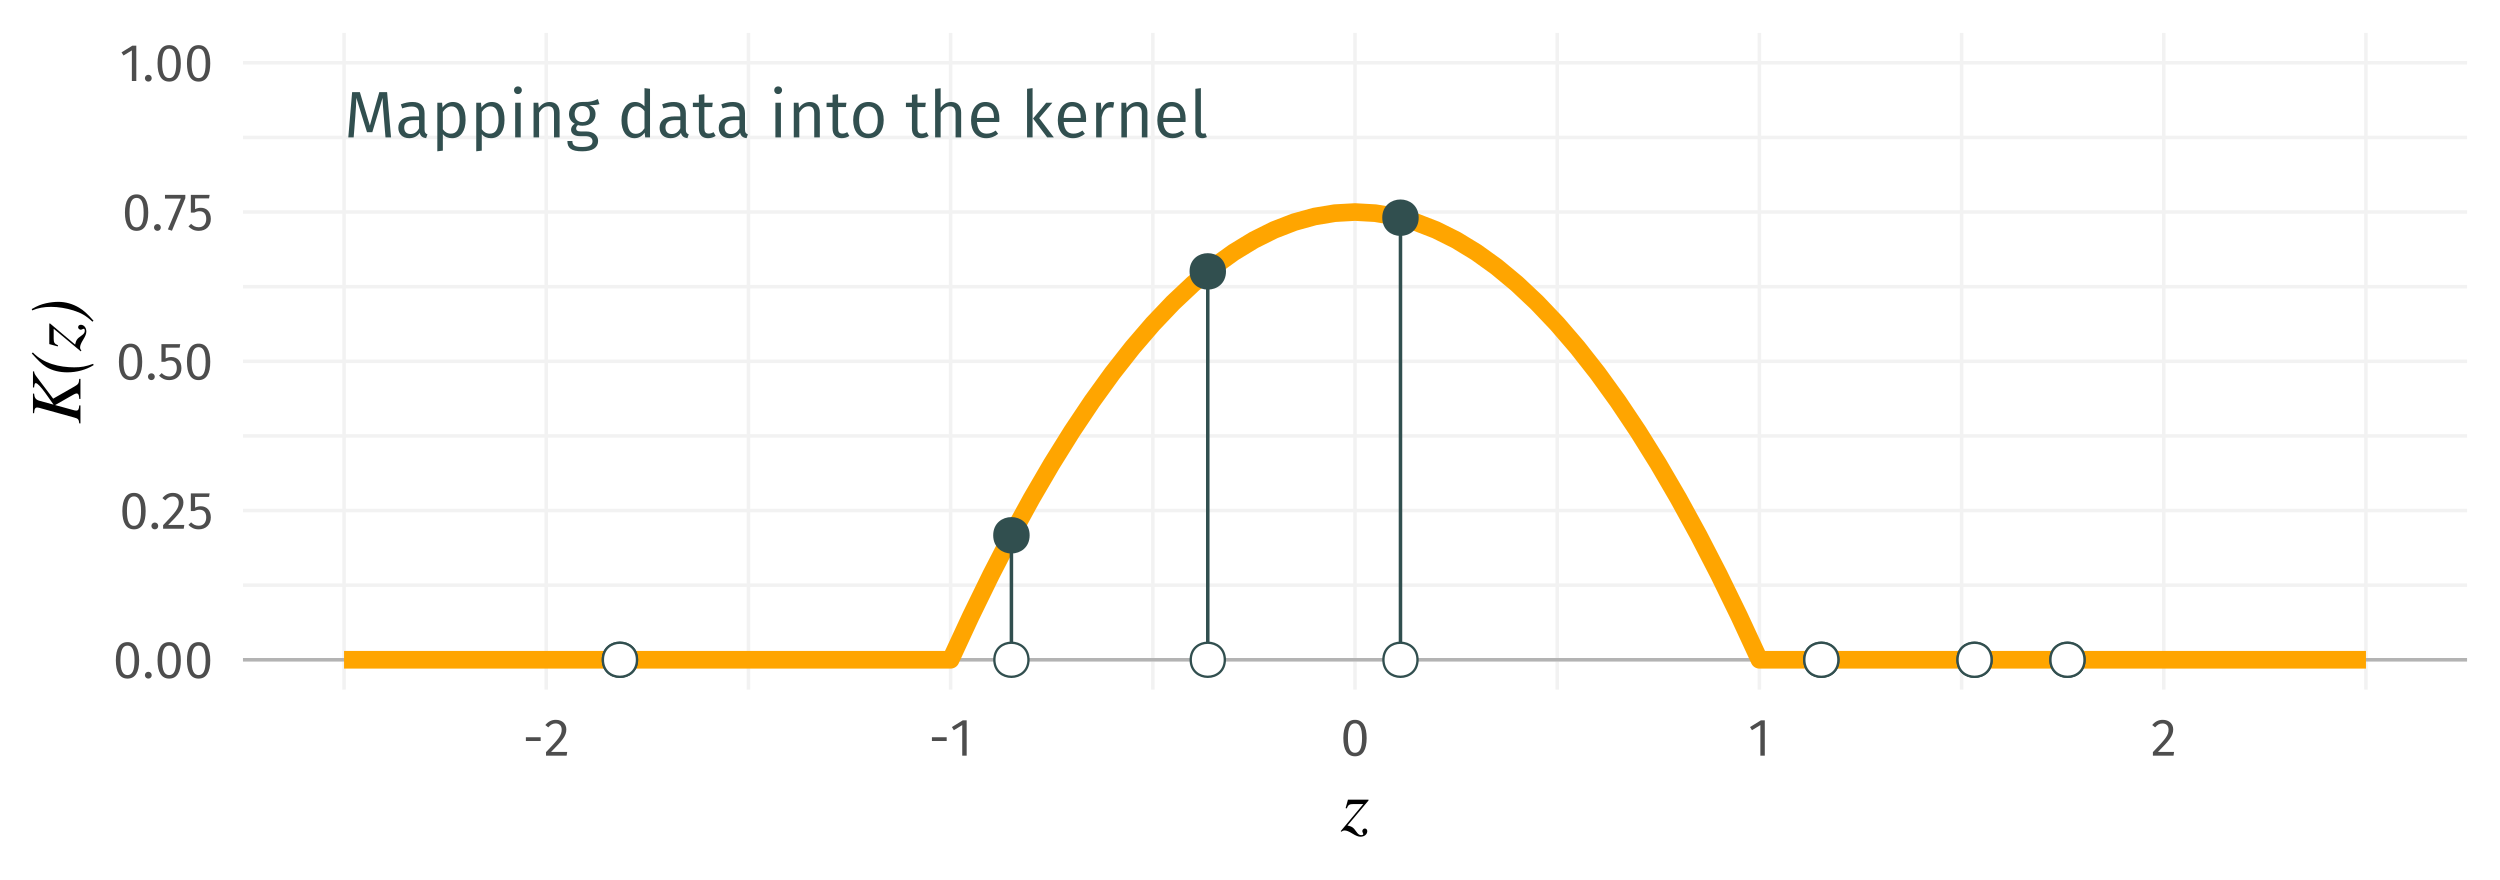 <?xml version="1.0" encoding="UTF-8"?>
<svg xmlns="http://www.w3.org/2000/svg" xmlns:xlink="http://www.w3.org/1999/xlink" width="756pt" height="266pt" viewBox="0 0 756 266" version="1.1">
<defs>
<g>
<symbol overflow="visible" id="glyph0-0">
<path style="stroke:none;" d="M 10.812 -20.922 L 2.453 -20.922 L 2.453 6.969 L 10.812 6.969 Z M 9.734 -19.875 L 9.734 5.938 L 3.547 5.938 L 3.547 -19.875 Z M 6.453 -8.984 C 5.672 -8.984 4.609 -8.75 4.609 -8.203 C 4.609 -7.953 4.781 -7.75 5.078 -7.75 C 5.156 -7.75 5.234 -7.766 5.344 -7.812 C 5.672 -7.969 5.953 -8.031 6.375 -8.031 C 7.375 -8.031 7.594 -7.438 7.594 -6.656 C 7.594 -5.594 7.219 -5.203 5.781 -5.125 L 5.781 -3.453 C 5.781 -3.141 6.016 -2.969 6.281 -2.969 C 6.516 -2.969 6.766 -3.141 6.766 -3.453 L 6.766 -4.344 C 8.109 -4.547 8.672 -5.297 8.672 -6.688 C 8.672 -7.891 8.172 -8.984 6.453 -8.984 Z M 6.281 -2.391 C 5.875 -2.391 5.578 -2.094 5.578 -1.688 C 5.578 -1.281 5.875 -0.953 6.281 -0.953 C 6.672 -0.953 6.969 -1.281 6.969 -1.688 C 6.969 -2.094 6.672 -2.391 6.281 -2.391 Z M 6.281 -2.391 "/>
</symbol>
<symbol overflow="visible" id="glyph0-1">
<path style="stroke:none;" d="M 13.016 -13.703 L 10.656 -13.703 L 7.797 -3.562 L 4.781 -13.703 L 2.438 -13.703 L 1.281 0 L 2.906 0 L 3.391 -6.172 C 3.562 -8.203 3.688 -10.422 3.703 -11.969 L 6.938 -1.578 L 8.547 -1.578 L 11.641 -11.953 C 11.656 -10.797 11.812 -8.453 12.016 -6.281 L 12.531 0 L 14.203 0 Z M 13.016 -13.703 "/>
</symbol>
<symbol overflow="visible" id="glyph0-2">
<path style="stroke:none;" d="M 8.891 -2.406 L 8.891 -7.266 C 8.891 -9.438 7.75 -10.719 5.266 -10.719 C 4.109 -10.719 2.969 -10.484 1.719 -10 L 2.125 -8.766 C 3.203 -9.141 4.156 -9.344 4.953 -9.344 C 6.469 -9.344 7.219 -8.75 7.219 -7.188 L 7.219 -6.359 L 5.5 -6.359 C 2.625 -6.359 0.953 -5.156 0.953 -2.922 C 0.953 -1.062 2.188 0.234 4.266 0.234 C 5.562 0.234 6.672 -0.266 7.406 -1.375 C 7.688 -0.312 8.344 0.094 9.359 0.234 L 9.766 -0.938 C 9.203 -1.141 8.891 -1.438 8.891 -2.406 Z M 4.641 -1.031 C 3.391 -1.031 2.734 -1.734 2.734 -3.016 C 2.734 -4.5 3.766 -5.234 5.719 -5.234 L 7.219 -5.234 L 7.219 -2.75 C 6.609 -1.609 5.781 -1.031 4.641 -1.031 Z M 4.641 -1.031 "/>
</symbol>
<symbol overflow="visible" id="glyph0-3">
<path style="stroke:none;" d="M 6.641 -10.719 C 5.406 -10.719 4.281 -10.094 3.531 -9.031 L 3.391 -10.484 L 1.953 -10.484 L 1.953 4.203 L 3.625 4 L 3.625 -1 C 4.281 -0.172 5.234 0.234 6.422 0.234 C 9.109 0.234 10.5 -2.047 10.5 -5.266 C 10.5 -8.594 9.391 -10.719 6.641 -10.719 Z M 6.031 -1.141 C 5.016 -1.141 4.188 -1.641 3.625 -2.469 L 3.625 -7.703 C 4.203 -8.594 5.078 -9.391 6.234 -9.391 C 7.875 -9.391 8.703 -8.047 8.703 -5.266 C 8.703 -2.453 7.766 -1.141 6.031 -1.141 Z M 6.031 -1.141 "/>
</symbol>
<symbol overflow="visible" id="glyph0-4">
<path style="stroke:none;" d="M 2.766 -15.422 C 2.078 -15.422 1.594 -14.922 1.594 -14.266 C 1.594 -13.609 2.078 -13.109 2.766 -13.109 C 3.484 -13.109 3.969 -13.609 3.969 -14.266 C 3.969 -14.922 3.484 -15.422 2.766 -15.422 Z M 3.625 -10.484 L 1.953 -10.484 L 1.953 0 L 3.625 0 Z M 3.625 -10.484 "/>
</symbol>
<symbol overflow="visible" id="glyph0-5">
<path style="stroke:none;" d="M 6.812 -10.719 C 5.406 -10.719 4.297 -9.984 3.531 -8.906 L 3.391 -10.484 L 1.953 -10.484 L 1.953 0 L 3.625 0 L 3.625 -7.469 C 4.344 -8.625 5.172 -9.406 6.422 -9.406 C 7.484 -9.406 8.141 -8.891 8.141 -7.266 L 8.141 0 L 9.828 0 L 9.828 -7.516 C 9.828 -9.5 8.719 -10.719 6.812 -10.719 Z M 6.812 -10.719 "/>
</symbol>
<symbol overflow="visible" id="glyph0-6">
<path style="stroke:none;" d="M 9.734 -11.594 C 8.562 -11.062 7.656 -10.656 5 -10.719 C 2.688 -10.719 1.016 -9.219 1.016 -7.094 C 1.016 -5.719 1.578 -4.797 2.766 -4.156 C 2.031 -3.688 1.641 -3.031 1.641 -2.328 C 1.641 -1.297 2.469 -0.375 4.297 -0.375 L 5.953 -0.375 C 7.312 -0.375 8.125 0.141 8.125 1.172 C 8.125 2.266 7.312 2.891 5 2.891 C 2.656 2.891 2.047 2.328 2.047 1.078 L 0.531 1.078 C 0.531 3.188 1.641 4.203 5 4.203 C 8.203 4.203 9.828 3.062 9.828 1.062 C 9.828 -0.578 8.422 -1.797 6.297 -1.797 L 4.625 -1.797 C 3.5 -1.797 3.188 -2.188 3.188 -2.688 C 3.188 -3.109 3.406 -3.484 3.766 -3.719 C 4.188 -3.578 4.625 -3.531 5.094 -3.531 C 7.562 -3.531 9.047 -5 9.047 -7.047 C 9.047 -8.328 8.422 -9.203 7.219 -9.734 C 8.422 -9.766 9.406 -9.797 10.234 -10.062 Z M 5 -9.5 C 6.547 -9.5 7.328 -8.641 7.328 -7.094 C 7.328 -5.531 6.531 -4.641 5.047 -4.641 C 3.562 -4.641 2.734 -5.625 2.734 -7.094 C 2.734 -8.484 3.5 -9.5 5 -9.5 Z M 5 -9.5 "/>
</symbol>
<symbol overflow="visible" id="glyph0-7">
<path style="stroke:none;" d=""/>
</symbol>
<symbol overflow="visible" id="glyph0-8">
<path style="stroke:none;" d="M 8.234 -14.906 L 8.234 -9.406 C 7.547 -10.125 6.656 -10.719 5.375 -10.719 C 2.812 -10.719 1.281 -8.406 1.281 -5.203 C 1.281 -1.906 2.688 0.234 5.219 0.234 C 6.547 0.234 7.609 -0.438 8.266 -1.469 L 8.453 0 L 9.906 0 L 9.906 -14.703 Z M 5.562 -1.094 C 3.984 -1.094 3.062 -2.438 3.062 -5.219 C 3.062 -8.016 4.109 -9.391 5.734 -9.391 C 6.828 -9.391 7.594 -8.828 8.234 -7.969 L 8.234 -2.75 C 7.531 -1.688 6.766 -1.094 5.562 -1.094 Z M 5.562 -1.094 "/>
</symbol>
<symbol overflow="visible" id="glyph0-9">
<path style="stroke:none;" d="M 6.469 -1.594 C 5.953 -1.297 5.516 -1.156 5.016 -1.156 C 4.078 -1.156 3.703 -1.672 3.703 -2.766 L 3.703 -9.188 L 6.062 -9.188 L 6.234 -10.484 L 3.703 -10.484 L 3.703 -13.062 L 2.031 -12.891 L 2.031 -10.484 L 0.219 -10.484 L 0.219 -9.188 L 2.031 -9.188 L 2.031 -2.688 C 2.031 -0.781 3.062 0.234 4.797 0.234 C 5.672 0.234 6.438 0 7.109 -0.453 Z M 6.469 -1.594 "/>
</symbol>
<symbol overflow="visible" id="glyph0-10">
<path style="stroke:none;" d="M 5.797 -10.719 C 2.875 -10.719 1.172 -8.5 1.172 -5.219 C 1.172 -1.891 2.844 0.234 5.781 0.234 C 8.703 0.234 10.406 -1.969 10.406 -5.266 C 10.406 -8.609 8.75 -10.719 5.797 -10.719 Z M 5.797 -9.359 C 7.609 -9.359 8.609 -8.031 8.609 -5.266 C 8.609 -2.453 7.594 -1.109 5.781 -1.109 C 3.969 -1.109 2.969 -2.453 2.969 -5.219 C 2.969 -8.031 4 -9.359 5.797 -9.359 Z M 5.797 -9.359 "/>
</symbol>
<symbol overflow="visible" id="glyph0-11">
<path style="stroke:none;" d="M 6.812 -10.719 C 5.453 -10.719 4.406 -10.047 3.625 -8.984 L 3.625 -14.875 L 1.953 -14.688 L 1.953 0 L 3.625 0 L 3.625 -7.484 C 4.344 -8.625 5.203 -9.406 6.391 -9.406 C 7.469 -9.406 8.141 -8.891 8.141 -7.266 L 8.141 0 L 9.828 0 L 9.828 -7.516 C 9.828 -9.484 8.703 -10.719 6.812 -10.719 Z M 6.812 -10.719 "/>
</symbol>
<symbol overflow="visible" id="glyph0-12">
<path style="stroke:none;" d="M 9.734 -5.578 C 9.734 -8.75 8.281 -10.719 5.484 -10.719 C 2.812 -10.719 1.172 -8.422 1.172 -5.141 C 1.172 -1.812 2.875 0.234 5.75 0.234 C 7.188 0.234 8.344 -0.266 9.359 -1.078 L 8.625 -2.078 C 7.703 -1.438 6.938 -1.141 5.875 -1.141 C 4.281 -1.141 3.125 -2.125 2.953 -4.656 L 9.703 -4.656 C 9.719 -4.875 9.734 -5.219 9.734 -5.578 Z M 8.094 -5.891 L 2.953 -5.891 C 3.094 -8.344 4.062 -9.391 5.516 -9.391 C 7.25 -9.391 8.094 -8.172 8.094 -6.062 Z M 8.094 -5.891 "/>
</symbol>
<symbol overflow="visible" id="glyph0-13">
<path style="stroke:none;" d="M 3.625 -14.906 L 1.953 -14.703 L 1.953 0 L 3.625 0 Z M 9.609 -10.484 L 7.734 -10.484 L 3.75 -5.719 L 8.047 0 L 10.062 0 L 5.625 -5.844 Z M 9.609 -10.484 "/>
</symbol>
<symbol overflow="visible" id="glyph0-14">
<path style="stroke:none;" d="M 6.375 -10.719 C 5.078 -10.719 4.109 -9.906 3.547 -8.281 L 3.391 -10.484 L 1.953 -10.484 L 1.953 0 L 3.625 0 L 3.625 -6.141 C 4.109 -8.141 4.859 -9.078 6.203 -9.078 C 6.578 -9.078 6.797 -9.047 7.109 -8.969 L 7.406 -10.594 C 7.109 -10.672 6.734 -10.719 6.375 -10.719 Z M 6.375 -10.719 "/>
</symbol>
<symbol overflow="visible" id="glyph0-15">
<path style="stroke:none;" d="M 3.938 0.234 C 4.469 0.234 4.953 0.094 5.344 -0.094 L 4.906 -1.281 C 4.703 -1.188 4.484 -1.156 4.219 -1.156 C 3.719 -1.156 3.531 -1.453 3.531 -2.031 L 3.531 -14.906 L 1.859 -14.703 L 1.859 -1.984 C 1.859 -0.531 2.672 0.234 3.938 0.234 Z M 3.938 0.234 "/>
</symbol>
<symbol overflow="visible" id="glyph1-0">
<path style="stroke:none;" d="M 8.688 -16.797 L 1.969 -16.797 L 1.969 5.594 L 8.688 5.594 Z M 7.828 -15.969 L 7.828 4.766 L 2.844 4.766 L 2.844 -15.969 Z M 5.188 -7.219 C 4.562 -7.219 3.703 -7.031 3.703 -6.594 C 3.703 -6.391 3.844 -6.219 4.078 -6.219 C 4.141 -6.219 4.203 -6.234 4.281 -6.266 C 4.562 -6.406 4.781 -6.453 5.125 -6.453 C 5.922 -6.453 6.094 -5.969 6.094 -5.344 C 6.094 -4.5 5.797 -4.172 4.641 -4.109 L 4.641 -2.766 C 4.641 -2.531 4.828 -2.391 5.047 -2.391 C 5.234 -2.391 5.438 -2.531 5.438 -2.766 L 5.438 -3.484 C 6.516 -3.641 6.953 -4.25 6.953 -5.375 C 6.953 -6.344 6.562 -7.219 5.188 -7.219 Z M 5.047 -1.922 C 4.719 -1.922 4.484 -1.688 4.484 -1.359 C 4.484 -1.031 4.719 -0.766 5.047 -0.766 C 5.359 -0.766 5.594 -1.031 5.594 -1.359 C 5.594 -1.688 5.359 -1.922 5.047 -1.922 Z M 5.047 -1.922 "/>
</symbol>
<symbol overflow="visible" id="glyph1-1">
<path style="stroke:none;" d="M 4.453 -10.844 C 2.094 -10.844 0.922 -8.906 0.922 -5.344 C 0.922 -1.781 2.094 0.188 4.453 0.188 C 6.797 0.188 7.969 -1.781 7.969 -5.328 C 7.969 -8.891 6.797 -10.844 4.453 -10.844 Z M 4.453 -9.781 C 5.828 -9.781 6.578 -8.516 6.578 -5.328 C 6.578 -2.156 5.828 -0.875 4.453 -0.875 C 3.062 -0.875 2.312 -2.156 2.312 -5.344 C 2.312 -8.516 3.062 -9.781 4.453 -9.781 Z M 4.453 -9.781 "/>
</symbol>
<symbol overflow="visible" id="glyph1-2">
<path style="stroke:none;" d="M 1.844 -1.875 C 1.266 -1.875 0.812 -1.406 0.812 -0.844 C 0.812 -0.266 1.266 0.188 1.844 0.188 C 2.453 0.188 2.875 -0.266 2.875 -0.844 C 2.875 -1.406 2.453 -1.875 1.844 -1.875 Z M 1.844 -1.875 "/>
</symbol>
<symbol overflow="visible" id="glyph1-3">
<path style="stroke:none;" d="M 3.625 -10.844 C 2.297 -10.844 1.297 -10.312 0.438 -9.266 L 1.312 -8.562 C 2.016 -9.359 2.641 -9.75 3.562 -9.75 C 4.641 -9.75 5.375 -9.062 5.375 -7.891 C 5.375 -6.109 4.453 -5.078 0.641 -1.078 L 0.641 0 L 6.875 0 L 7.047 -1.141 L 2.172 -1.141 C 5.516 -4.531 6.781 -5.922 6.781 -7.953 C 6.781 -9.594 5.562 -10.844 3.625 -10.844 Z M 3.625 -10.844 "/>
</symbol>
<symbol overflow="visible" id="glyph1-4">
<path style="stroke:none;" d="M 6.859 -10.688 L 1.172 -10.688 L 1.172 -5.344 L 2.219 -5.344 C 2.75 -5.609 3.188 -5.75 3.797 -5.75 C 4.938 -5.75 5.828 -5.141 5.828 -3.453 C 5.828 -1.844 4.938 -0.906 3.562 -0.906 C 2.609 -0.906 1.922 -1.25 1.25 -1.938 L 0.453 -1.156 C 1.266 -0.312 2.219 0.188 3.562 0.188 C 5.781 0.188 7.219 -1.297 7.219 -3.422 C 7.219 -5.531 6 -6.797 4.188 -6.797 C 3.578 -6.797 3.016 -6.656 2.453 -6.375 L 2.453 -9.625 L 6.672 -9.625 Z M 6.859 -10.688 "/>
</symbol>
<symbol overflow="visible" id="glyph1-5">
<path style="stroke:none;" d="M 6.578 -10.688 L 0.422 -10.688 L 0.422 -9.578 L 5.219 -9.578 L 1.297 -0.25 L 2.531 0.141 L 6.578 -9.688 Z M 6.578 -10.688 "/>
</symbol>
<symbol overflow="visible" id="glyph1-6">
<path style="stroke:none;" d="M 5.062 -10.688 L 3.875 -10.688 L 0.594 -8.656 L 1.188 -7.703 L 3.719 -9.25 L 3.719 0 L 5.062 0 Z M 5.062 -10.688 "/>
</symbol>
<symbol overflow="visible" id="glyph1-7">
<path style="stroke:none;" d="M 0.984 -4.438 L 5.453 -4.438 L 5.453 -5.578 L 0.984 -5.578 Z M 0.984 -4.438 "/>
</symbol>
<symbol overflow="visible" id="glyph2-0">
<path style="stroke:none;" d=""/>
</symbol>
<symbol overflow="visible" id="glyph2-1">
<path style="stroke:none;" d="M 8.359 -9.172 L 8.359 -9.422 L 2.141 -9.422 L 1.438 -6.859 L 1.781 -6.781 C 2.219 -7.891 2.641 -8.094 3.781 -8.094 L 6.781 -8.094 L -0.047 0.094 L 0.156 0.281 C 0.5 0 0.797 -0.109 1.141 -0.109 C 1.719 -0.109 2.422 0.172 3.453 0.812 C 4.547 1.5 5.297 1.781 5.938 1.781 C 7.172 1.781 7.984 0.984 7.984 0.109 C 7.984 -0.375 7.672 -0.703 7.219 -0.703 C 6.859 -0.703 6.516 -0.328 6.484 0.047 C 6.484 0.219 6.531 0.391 6.672 0.656 C 6.734 0.797 6.781 0.906 6.781 0.984 C 6.781 1.188 6.531 1.312 6.188 1.312 C 5.625 1.312 5.219 1.062 4.641 0.219 C 3.766 -1.078 3.281 -1.312 2 -1.609 Z M 8.359 -9.172 "/>
</symbol>
<symbol overflow="visible" id="glyph3-0">
<path style="stroke:none;" d=""/>
</symbol>
<symbol overflow="visible" id="glyph3-1">
<path style="stroke:none;" d="M -14.359 -15.891 L -14.359 -11.016 L -14.016 -11.016 L -13.953 -11.547 C -13.875 -12.078 -13.766 -12.344 -13.531 -12.344 C -13 -12.344 -11.906 -11.156 -10.516 -9.203 L -8.125 -5.828 L -12.391 -7 C -13.625 -7.328 -13.922 -8.031 -14.016 -9.172 L -14.359 -9.172 L -14.359 -3.234 L -14.016 -3.234 C -13.953 -4.594 -13.656 -4.969 -13.062 -4.969 C -12.719 -4.969 -12.25 -4.812 -11.703 -4.656 L -1.906 -1.938 C -0.75 -1.609 -0.5 -1.469 -0.359 -0.156 L 0 -0.156 L 0 -5.594 L -0.359 -5.594 C -0.469 -4.375 -0.641 -4.031 -1.312 -4.031 C -1.562 -4.031 -1.828 -4.094 -2.438 -4.266 L -7.656 -5.703 L -2.922 -8.406 C -2.219 -8.797 -1.578 -9.219 -1.125 -9.219 C -0.75 -9.219 -0.484 -8.891 -0.422 -8.203 L -0.359 -7.562 L 0 -7.562 L 0 -13.625 L -0.359 -13.625 C -0.484 -12.234 -0.609 -12.016 -1.797 -11.328 L -8.25 -7.641 L -13.203 -14.188 C -13.688 -14.828 -14.016 -15.328 -14.016 -15.891 Z M -14.359 -15.891 "/>
</symbol>
<symbol overflow="visible" id="glyph3-2">
<path style="stroke:none;" d="M -14.719 -6.641 C -12.875 -4.625 -11.719 -3.406 -10.344 -2.547 C -8.469 -1.406 -6.219 -0.922 -3.953 -0.922 C -1.141 -0.922 1.719 -1.688 3.984 -3.109 L 3.844 -3.5 C 1.609 -2.688 0.266 -2.438 -1.875 -2.438 C -6.359 -2.438 -11.219 -3.594 -14.391 -6.938 Z M -14.719 -6.641 "/>
</symbol>
<symbol overflow="visible" id="glyph3-3">
<path style="stroke:none;" d="M -9.172 -8.359 L -9.422 -8.359 L -9.422 -2.141 L -6.859 -1.438 L -6.781 -1.781 C -7.891 -2.219 -8.094 -2.641 -8.094 -3.781 L -8.094 -6.781 L 0.094 0.047 L 0.281 -0.156 C 0 -0.5 -0.109 -0.797 -0.109 -1.141 C -0.109 -1.719 0.172 -2.422 0.812 -3.453 C 1.5 -4.547 1.781 -5.297 1.781 -5.938 C 1.781 -7.172 0.984 -7.984 0.109 -7.984 C -0.375 -7.984 -0.703 -7.672 -0.703 -7.219 C -0.703 -6.859 -0.328 -6.516 0.047 -6.484 C 0.219 -6.484 0.391 -6.531 0.656 -6.672 C 0.797 -6.734 0.906 -6.781 0.984 -6.781 C 1.188 -6.781 1.312 -6.531 1.312 -6.188 C 1.312 -5.625 1.062 -5.219 0.219 -4.641 C -1.078 -3.766 -1.312 -3.281 -1.609 -2 Z M -9.172 -8.359 "/>
</symbol>
<symbol overflow="visible" id="glyph3-4">
<path style="stroke:none;" d="M -14.609 -3.766 C -12.828 -4.516 -11.047 -4.844 -8.844 -4.844 C -6.781 -4.844 -4.25 -4.438 -2.141 -3.766 C 0.203 -3.016 1.672 -2.203 3.625 -0.359 L 3.953 -0.641 C 2.219 -2.641 0.984 -3.781 -0.484 -4.641 C -2.375 -5.734 -4.469 -6.359 -6.688 -6.359 C -7.875 -6.359 -9.156 -6.203 -10.391 -5.938 C -12.016 -5.562 -12.875 -5.219 -14.719 -4.188 Z M -14.609 -3.766 "/>
</symbol>
</g>
<clipPath id="clip1">
  <path d="M 73.473 176 L 746.039 176 L 746.039 178 L 73.473 178 Z M 73.473 176 "/>
</clipPath>
<clipPath id="clip2">
  <path d="M 73.473 131 L 746.039 131 L 746.039 133 L 73.473 133 Z M 73.473 131 "/>
</clipPath>
<clipPath id="clip3">
  <path d="M 73.473 86 L 746.039 86 L 746.039 88 L 73.473 88 Z M 73.473 86 "/>
</clipPath>
<clipPath id="clip4">
  <path d="M 73.473 41 L 746.039 41 L 746.039 43 L 73.473 43 Z M 73.473 41 "/>
</clipPath>
<clipPath id="clip5">
  <path d="M 103 9.961 L 105 9.961 L 105 208.543 L 103 208.543 Z M 103 9.961 "/>
</clipPath>
<clipPath id="clip6">
  <path d="M 225 9.961 L 227 9.961 L 227 208.543 L 225 208.543 Z M 225 9.961 "/>
</clipPath>
<clipPath id="clip7">
  <path d="M 348 9.961 L 350 9.961 L 350 208.543 L 348 208.543 Z M 348 9.961 "/>
</clipPath>
<clipPath id="clip8">
  <path d="M 470 9.961 L 472 9.961 L 472 208.543 L 470 208.543 Z M 470 9.961 "/>
</clipPath>
<clipPath id="clip9">
  <path d="M 592 9.961 L 594 9.961 L 594 208.543 L 592 208.543 Z M 592 9.961 "/>
</clipPath>
<clipPath id="clip10">
  <path d="M 714 9.961 L 716 9.961 L 716 208.543 L 714 208.543 Z M 714 9.961 "/>
</clipPath>
<clipPath id="clip11">
  <path d="M 73.473 198 L 746.039 198 L 746.039 201 L 73.473 201 Z M 73.473 198 "/>
</clipPath>
<clipPath id="clip12">
  <path d="M 73.473 153 L 746.039 153 L 746.039 155 L 73.473 155 Z M 73.473 153 "/>
</clipPath>
<clipPath id="clip13">
  <path d="M 73.473 108 L 746.039 108 L 746.039 110 L 73.473 110 Z M 73.473 108 "/>
</clipPath>
<clipPath id="clip14">
  <path d="M 73.473 63 L 746.039 63 L 746.039 65 L 73.473 65 Z M 73.473 63 "/>
</clipPath>
<clipPath id="clip15">
  <path d="M 73.473 18 L 746.039 18 L 746.039 20 L 73.473 20 Z M 73.473 18 "/>
</clipPath>
<clipPath id="clip16">
  <path d="M 164 9.961 L 166 9.961 L 166 208.543 L 164 208.543 Z M 164 9.961 "/>
</clipPath>
<clipPath id="clip17">
  <path d="M 286 9.961 L 289 9.961 L 289 208.543 L 286 208.543 Z M 286 9.961 "/>
</clipPath>
<clipPath id="clip18">
  <path d="M 409 9.961 L 411 9.961 L 411 208.543 L 409 208.543 Z M 409 9.961 "/>
</clipPath>
<clipPath id="clip19">
  <path d="M 531 9.961 L 533 9.961 L 533 208.543 L 531 208.543 Z M 531 9.961 "/>
</clipPath>
<clipPath id="clip20">
  <path d="M 653 9.961 L 655 9.961 L 655 208.543 L 653 208.543 Z M 653 9.961 "/>
</clipPath>
<clipPath id="clip21">
  <path d="M 73.473 198 L 746.039 198 L 746.039 201 L 73.473 201 Z M 73.473 198 "/>
</clipPath>
</defs>
<g id="surface154">
<rect x="0" y="0" width="756" height="266" style="fill:rgb(100%,100%,100%);fill-opacity:1;stroke:none;"/>
<g clip-path="url(#clip1)" clip-rule="nonzero">
<path style="fill:none;stroke-width:1.067;stroke-linecap:butt;stroke-linejoin:round;stroke:rgb(94.902%,94.902%,94.902%);stroke-opacity:1;stroke-miterlimit:10;" d="M 73.473 176.953 L 746.039 176.953 "/>
</g>
<g clip-path="url(#clip2)" clip-rule="nonzero">
<path style="fill:none;stroke-width:1.067;stroke-linecap:butt;stroke-linejoin:round;stroke:rgb(94.902%,94.902%,94.902%);stroke-opacity:1;stroke-miterlimit:10;" d="M 73.473 131.82 L 746.039 131.82 "/>
</g>
<g clip-path="url(#clip3)" clip-rule="nonzero">
<path style="fill:none;stroke-width:1.067;stroke-linecap:butt;stroke-linejoin:round;stroke:rgb(94.902%,94.902%,94.902%);stroke-opacity:1;stroke-miterlimit:10;" d="M 73.473 86.688 L 746.039 86.688 "/>
</g>
<g clip-path="url(#clip4)" clip-rule="nonzero">
<path style="fill:none;stroke-width:1.067;stroke-linecap:butt;stroke-linejoin:round;stroke:rgb(94.902%,94.902%,94.902%);stroke-opacity:1;stroke-miterlimit:10;" d="M 73.473 41.555 L 746.039 41.555 "/>
</g>
<g clip-path="url(#clip5)" clip-rule="nonzero">
<path style="fill:none;stroke-width:1.067;stroke-linecap:butt;stroke-linejoin:round;stroke:rgb(94.902%,94.902%,94.902%);stroke-opacity:1;stroke-miterlimit:10;" d="M 104.043 208.543 L 104.043 9.961 "/>
</g>
<g clip-path="url(#clip6)" clip-rule="nonzero">
<path style="fill:none;stroke-width:1.067;stroke-linecap:butt;stroke-linejoin:round;stroke:rgb(94.902%,94.902%,94.902%);stroke-opacity:1;stroke-miterlimit:10;" d="M 226.328 208.543 L 226.328 9.961 "/>
</g>
<g clip-path="url(#clip7)" clip-rule="nonzero">
<path style="fill:none;stroke-width:1.067;stroke-linecap:butt;stroke-linejoin:round;stroke:rgb(94.902%,94.902%,94.902%);stroke-opacity:1;stroke-miterlimit:10;" d="M 348.613 208.543 L 348.613 9.961 "/>
</g>
<g clip-path="url(#clip8)" clip-rule="nonzero">
<path style="fill:none;stroke-width:1.067;stroke-linecap:butt;stroke-linejoin:round;stroke:rgb(94.902%,94.902%,94.902%);stroke-opacity:1;stroke-miterlimit:10;" d="M 470.898 208.543 L 470.898 9.961 "/>
</g>
<g clip-path="url(#clip9)" clip-rule="nonzero">
<path style="fill:none;stroke-width:1.067;stroke-linecap:butt;stroke-linejoin:round;stroke:rgb(94.902%,94.902%,94.902%);stroke-opacity:1;stroke-miterlimit:10;" d="M 593.184 208.543 L 593.184 9.961 "/>
</g>
<g clip-path="url(#clip10)" clip-rule="nonzero">
<path style="fill:none;stroke-width:1.067;stroke-linecap:butt;stroke-linejoin:round;stroke:rgb(94.902%,94.902%,94.902%);stroke-opacity:1;stroke-miterlimit:10;" d="M 715.465 208.543 L 715.465 9.961 "/>
</g>
<g clip-path="url(#clip11)" clip-rule="nonzero">
<path style="fill:none;stroke-width:1.067;stroke-linecap:butt;stroke-linejoin:round;stroke:rgb(94.902%,94.902%,94.902%);stroke-opacity:1;stroke-miterlimit:10;" d="M 73.473 199.516 L 746.039 199.516 "/>
</g>
<g clip-path="url(#clip12)" clip-rule="nonzero">
<path style="fill:none;stroke-width:1.067;stroke-linecap:butt;stroke-linejoin:round;stroke:rgb(94.902%,94.902%,94.902%);stroke-opacity:1;stroke-miterlimit:10;" d="M 73.473 154.387 L 746.039 154.387 "/>
</g>
<g clip-path="url(#clip13)" clip-rule="nonzero">
<path style="fill:none;stroke-width:1.067;stroke-linecap:butt;stroke-linejoin:round;stroke:rgb(94.902%,94.902%,94.902%);stroke-opacity:1;stroke-miterlimit:10;" d="M 73.473 109.254 L 746.039 109.254 "/>
</g>
<g clip-path="url(#clip14)" clip-rule="nonzero">
<path style="fill:none;stroke-width:1.067;stroke-linecap:butt;stroke-linejoin:round;stroke:rgb(94.902%,94.902%,94.902%);stroke-opacity:1;stroke-miterlimit:10;" d="M 73.473 64.121 L 746.039 64.121 "/>
</g>
<g clip-path="url(#clip15)" clip-rule="nonzero">
<path style="fill:none;stroke-width:1.067;stroke-linecap:butt;stroke-linejoin:round;stroke:rgb(94.902%,94.902%,94.902%);stroke-opacity:1;stroke-miterlimit:10;" d="M 73.473 18.988 L 746.039 18.988 "/>
</g>
<g clip-path="url(#clip16)" clip-rule="nonzero">
<path style="fill:none;stroke-width:1.067;stroke-linecap:butt;stroke-linejoin:round;stroke:rgb(94.902%,94.902%,94.902%);stroke-opacity:1;stroke-miterlimit:10;" d="M 165.188 208.543 L 165.188 9.961 "/>
</g>
<g clip-path="url(#clip17)" clip-rule="nonzero">
<path style="fill:none;stroke-width:1.067;stroke-linecap:butt;stroke-linejoin:round;stroke:rgb(94.902%,94.902%,94.902%);stroke-opacity:1;stroke-miterlimit:10;" d="M 287.469 208.543 L 287.469 9.961 "/>
</g>
<g clip-path="url(#clip18)" clip-rule="nonzero">
<path style="fill:none;stroke-width:1.067;stroke-linecap:butt;stroke-linejoin:round;stroke:rgb(94.902%,94.902%,94.902%);stroke-opacity:1;stroke-miterlimit:10;" d="M 409.754 208.543 L 409.754 9.961 "/>
</g>
<g clip-path="url(#clip19)" clip-rule="nonzero">
<path style="fill:none;stroke-width:1.067;stroke-linecap:butt;stroke-linejoin:round;stroke:rgb(94.902%,94.902%,94.902%);stroke-opacity:1;stroke-miterlimit:10;" d="M 532.039 208.543 L 532.039 9.961 "/>
</g>
<g clip-path="url(#clip20)" clip-rule="nonzero">
<path style="fill:none;stroke-width:1.067;stroke-linecap:butt;stroke-linejoin:round;stroke:rgb(94.902%,94.902%,94.902%);stroke-opacity:1;stroke-miterlimit:10;" d="M 654.324 208.543 L 654.324 9.961 "/>
</g>
<g clip-path="url(#clip21)" clip-rule="nonzero">
<path style="fill:none;stroke-width:1.067;stroke-linecap:butt;stroke-linejoin:round;stroke:rgb(70.196%,70.196%,70.196%);stroke-opacity:1;stroke-miterlimit:10;" d="M 73.473 199.516 L 746.039 199.516 "/>
</g>
<path style="fill:none;stroke-width:5.335;stroke-linecap:butt;stroke-linejoin:round;stroke:rgb(100%,64.706%,0%);stroke-opacity:1;stroke-miterlimit:10;" d="M 104.043 199.516 L 287.469 199.516 L 293.586 186.316 L 299.699 173.793 L 305.812 161.945 L 311.926 150.773 L 318.043 140.281 L 324.156 130.465 L 330.27 121.324 L 336.383 112.863 L 342.5 105.078 L 348.613 97.969 L 354.727 91.539 L 360.84 85.785 L 366.957 80.707 L 373.07 76.309 L 379.184 72.582 L 385.297 69.535 L 391.414 67.168 L 397.527 65.477 L 403.641 64.461 L 409.754 64.121 L 415.867 64.461 L 421.984 65.477 L 428.098 67.168 L 434.211 69.535 L 440.324 72.582 L 446.441 76.309 L 452.555 80.707 L 458.668 85.785 L 464.781 91.539 L 470.898 97.969 L 477.012 105.078 L 483.125 112.863 L 489.238 121.324 L 495.355 130.465 L 501.469 140.281 L 507.582 150.773 L 513.695 161.945 L 519.812 173.793 L 525.926 186.316 L 532.039 199.516 L 715.465 199.516 "/>
<path style="fill:none;stroke-width:1.067;stroke-linecap:butt;stroke-linejoin:round;stroke:rgb(19.216%,30.98%,30.98%);stroke-opacity:1;stroke-miterlimit:10;" d="M 305.852 199.516 L 305.852 161.875 "/>
<path style="fill:none;stroke-width:1.067;stroke-linecap:butt;stroke-linejoin:round;stroke:rgb(19.216%,30.98%,30.98%);stroke-opacity:1;stroke-miterlimit:10;" d="M 550.777 199.516 L 550.777 199.516 "/>
<path style="fill:none;stroke-width:1.067;stroke-linecap:butt;stroke-linejoin:round;stroke:rgb(19.216%,30.98%,30.98%);stroke-opacity:1;stroke-miterlimit:10;" d="M 365.23 199.516 L 365.23 82.07 "/>
<path style="fill:none;stroke-width:1.067;stroke-linecap:butt;stroke-linejoin:round;stroke:rgb(19.216%,30.98%,30.98%);stroke-opacity:1;stroke-miterlimit:10;" d="M 597.102 199.516 L 597.102 199.516 "/>
<path style="fill:none;stroke-width:1.067;stroke-linecap:butt;stroke-linejoin:round;stroke:rgb(19.216%,30.98%,30.98%);stroke-opacity:1;stroke-miterlimit:10;" d="M 625.203 199.516 L 625.203 199.516 "/>
<path style="fill:none;stroke-width:1.067;stroke-linecap:butt;stroke-linejoin:round;stroke:rgb(19.216%,30.98%,30.98%);stroke-opacity:1;stroke-miterlimit:10;" d="M 187.469 199.516 L 187.469 199.516 "/>
<path style="fill:none;stroke-width:1.067;stroke-linecap:butt;stroke-linejoin:round;stroke:rgb(19.216%,30.98%,30.98%);stroke-opacity:1;stroke-miterlimit:10;" d="M 423.504 199.516 L 423.504 65.832 "/>
<path style="fill-rule:nonzero;fill:rgb(19.216%,30.98%,30.98%);fill-opacity:1;stroke-width:0.709;stroke-linecap:round;stroke-linejoin:round;stroke:rgb(19.216%,30.98%,30.98%);stroke-opacity:1;stroke-miterlimit:10;" d="M 311.008 161.875 C 311.008 168.746 300.695 168.746 300.695 161.875 C 300.695 155 311.008 155 311.008 161.875 "/>
<path style="fill-rule:nonzero;fill:rgb(19.216%,30.98%,30.98%);fill-opacity:1;stroke-width:0.709;stroke-linecap:round;stroke-linejoin:round;stroke:rgb(19.216%,30.98%,30.98%);stroke-opacity:1;stroke-miterlimit:10;" d="M 555.93 199.516 C 555.93 206.391 545.621 206.391 545.621 199.516 C 545.621 192.645 555.93 192.645 555.93 199.516 "/>
<path style="fill-rule:nonzero;fill:rgb(19.216%,30.98%,30.98%);fill-opacity:1;stroke-width:0.709;stroke-linecap:round;stroke-linejoin:round;stroke:rgb(19.216%,30.98%,30.98%);stroke-opacity:1;stroke-miterlimit:10;" d="M 370.387 82.07 C 370.387 88.945 360.078 88.945 360.078 82.07 C 360.078 75.195 370.387 75.195 370.387 82.07 "/>
<path style="fill-rule:nonzero;fill:rgb(19.216%,30.98%,30.98%);fill-opacity:1;stroke-width:0.709;stroke-linecap:round;stroke-linejoin:round;stroke:rgb(19.216%,30.98%,30.98%);stroke-opacity:1;stroke-miterlimit:10;" d="M 602.258 199.516 C 602.258 206.391 591.949 206.391 591.949 199.516 C 591.949 192.645 602.258 192.645 602.258 199.516 "/>
<path style="fill-rule:nonzero;fill:rgb(19.216%,30.98%,30.98%);fill-opacity:1;stroke-width:0.709;stroke-linecap:round;stroke-linejoin:round;stroke:rgb(19.216%,30.98%,30.98%);stroke-opacity:1;stroke-miterlimit:10;" d="M 630.359 199.516 C 630.359 206.391 620.047 206.391 620.047 199.516 C 620.047 192.645 630.359 192.645 630.359 199.516 "/>
<path style="fill-rule:nonzero;fill:rgb(19.216%,30.98%,30.98%);fill-opacity:1;stroke-width:0.709;stroke-linecap:round;stroke-linejoin:round;stroke:rgb(19.216%,30.98%,30.98%);stroke-opacity:1;stroke-miterlimit:10;" d="M 192.625 199.516 C 192.625 206.391 182.312 206.391 182.312 199.516 C 182.312 192.645 192.625 192.645 192.625 199.516 "/>
<path style="fill-rule:nonzero;fill:rgb(19.216%,30.98%,30.98%);fill-opacity:1;stroke-width:0.709;stroke-linecap:round;stroke-linejoin:round;stroke:rgb(19.216%,30.98%,30.98%);stroke-opacity:1;stroke-miterlimit:10;" d="M 428.656 65.832 C 428.656 72.707 418.348 72.707 418.348 65.832 C 418.348 58.957 428.656 58.957 428.656 65.832 "/>
<path style="fill-rule:nonzero;fill:rgb(100%,100%,100%);fill-opacity:1;stroke-width:0.709;stroke-linecap:round;stroke-linejoin:round;stroke:rgb(19.216%,30.98%,30.98%);stroke-opacity:1;stroke-miterlimit:10;" d="M 311.008 199.516 C 311.008 206.391 300.695 206.391 300.695 199.516 C 300.695 192.645 311.008 192.645 311.008 199.516 "/>
<path style="fill-rule:nonzero;fill:rgb(100%,100%,100%);fill-opacity:1;stroke-width:0.709;stroke-linecap:round;stroke-linejoin:round;stroke:rgb(19.216%,30.98%,30.98%);stroke-opacity:1;stroke-miterlimit:10;" d="M 555.93 199.516 C 555.93 206.391 545.621 206.391 545.621 199.516 C 545.621 192.645 555.93 192.645 555.93 199.516 "/>
<path style="fill-rule:nonzero;fill:rgb(100%,100%,100%);fill-opacity:1;stroke-width:0.709;stroke-linecap:round;stroke-linejoin:round;stroke:rgb(19.216%,30.98%,30.98%);stroke-opacity:1;stroke-miterlimit:10;" d="M 370.387 199.516 C 370.387 206.391 360.078 206.391 360.078 199.516 C 360.078 192.645 370.387 192.645 370.387 199.516 "/>
<path style="fill-rule:nonzero;fill:rgb(100%,100%,100%);fill-opacity:1;stroke-width:0.709;stroke-linecap:round;stroke-linejoin:round;stroke:rgb(19.216%,30.98%,30.98%);stroke-opacity:1;stroke-miterlimit:10;" d="M 602.258 199.516 C 602.258 206.391 591.949 206.391 591.949 199.516 C 591.949 192.645 602.258 192.645 602.258 199.516 "/>
<path style="fill-rule:nonzero;fill:rgb(100%,100%,100%);fill-opacity:1;stroke-width:0.709;stroke-linecap:round;stroke-linejoin:round;stroke:rgb(19.216%,30.98%,30.98%);stroke-opacity:1;stroke-miterlimit:10;" d="M 630.359 199.516 C 630.359 206.391 620.047 206.391 620.047 199.516 C 620.047 192.645 630.359 192.645 630.359 199.516 "/>
<path style="fill-rule:nonzero;fill:rgb(100%,100%,100%);fill-opacity:1;stroke-width:0.709;stroke-linecap:round;stroke-linejoin:round;stroke:rgb(19.216%,30.98%,30.98%);stroke-opacity:1;stroke-miterlimit:10;" d="M 192.625 199.516 C 192.625 206.391 182.312 206.391 182.312 199.516 C 182.312 192.645 192.625 192.645 192.625 199.516 "/>
<path style="fill-rule:nonzero;fill:rgb(100%,100%,100%);fill-opacity:1;stroke-width:0.709;stroke-linecap:round;stroke-linejoin:round;stroke:rgb(19.216%,30.98%,30.98%);stroke-opacity:1;stroke-miterlimit:10;" d="M 428.656 199.516 C 428.656 206.391 418.348 206.391 418.348 199.516 C 418.348 192.645 428.656 192.645 428.656 199.516 "/>
<g style="fill:rgb(19.216%,30.98%,30.98%);fill-opacity:1;">
  <use xlink:href="#glyph0-1" x="104.043" y="41.555"/>
  <use xlink:href="#glyph0-2" x="119.499" y="41.555"/>
  <use xlink:href="#glyph0-3" x="130.293" y="41.555"/>
  <use xlink:href="#glyph0-3" x="142.064" y="41.555"/>
  <use xlink:href="#glyph0-4" x="153.835" y="41.555"/>
  <use xlink:href="#glyph0-5" x="159.392" y="41.555"/>
  <use xlink:href="#glyph0-6" x="171.044" y="41.555"/>
  <use xlink:href="#glyph0-7" x="181.321" y="41.555"/>
  <use xlink:href="#glyph0-8" x="186.658" y="41.555"/>
  <use xlink:href="#glyph0-2" x="198.509" y="41.555"/>
  <use xlink:href="#glyph0-9" x="209.304" y="41.555"/>
  <use xlink:href="#glyph0-2" x="216.394" y="41.555"/>
  <use xlink:href="#glyph0-7" x="227.189" y="41.555"/>
  <use xlink:href="#glyph0-4" x="232.527" y="41.555"/>
  <use xlink:href="#glyph0-5" x="238.084" y="41.555"/>
  <use xlink:href="#glyph0-9" x="249.735" y="41.555"/>
  <use xlink:href="#glyph0-10" x="256.826" y="41.555"/>
  <use xlink:href="#glyph0-7" x="268.397" y="41.555"/>
  <use xlink:href="#glyph0-9" x="273.735" y="41.555"/>
  <use xlink:href="#glyph0-11" x="280.826" y="41.555"/>
  <use xlink:href="#glyph0-12" x="292.477" y="41.555"/>
  <use xlink:href="#glyph0-7" x="303.292" y="41.555"/>
  <use xlink:href="#glyph0-13" x="308.63" y="41.555"/>
  <use xlink:href="#glyph0-12" x="318.708" y="41.555"/>
  <use xlink:href="#glyph0-14" x="329.523" y="41.555"/>
  <use xlink:href="#glyph0-5" x="337.151" y="41.555"/>
  <use xlink:href="#glyph0-12" x="348.802" y="41.555"/>
  <use xlink:href="#glyph0-15" x="359.617" y="41.555"/>
</g>
<g style="fill:rgb(30.196%,30.196%,30.196%);fill-opacity:1;">
  <use xlink:href="#glyph1-1" x="34.109" y="205.02"/>
  <use xlink:href="#glyph1-2" x="43.005" y="205.02"/>
  <use xlink:href="#glyph1-1" x="46.717" y="205.02"/>
  <use xlink:href="#glyph1-1" x="55.613" y="205.02"/>
</g>
<g style="fill:rgb(30.196%,30.196%,30.196%);fill-opacity:1;">
  <use xlink:href="#glyph1-1" x="36.074" y="159.891"/>
  <use xlink:href="#glyph1-2" x="44.97" y="159.891"/>
  <use xlink:href="#glyph1-3" x="48.682" y="159.891"/>
  <use xlink:href="#glyph1-4" x="56.538" y="159.891"/>
</g>
<g style="fill:rgb(30.196%,30.196%,30.196%);fill-opacity:1;">
  <use xlink:href="#glyph1-1" x="35.035" y="114.758"/>
  <use xlink:href="#glyph1-2" x="43.931" y="114.758"/>
  <use xlink:href="#glyph1-4" x="47.643" y="114.758"/>
  <use xlink:href="#glyph1-1" x="55.611" y="114.758"/>
</g>
<g style="fill:rgb(30.196%,30.196%,30.196%);fill-opacity:1;">
  <use xlink:href="#glyph1-1" x="36.859" y="69.625"/>
  <use xlink:href="#glyph1-2" x="45.755" y="69.625"/>
  <use xlink:href="#glyph1-5" x="49.467" y="69.625"/>
  <use xlink:href="#glyph1-4" x="56.539" y="69.625"/>
</g>
<g style="fill:rgb(30.196%,30.196%,30.196%);fill-opacity:1;">
  <use xlink:href="#glyph1-6" x="36.156" y="24.492"/>
  <use xlink:href="#glyph1-2" x="43.004" y="24.492"/>
  <use xlink:href="#glyph1-1" x="46.716" y="24.492"/>
  <use xlink:href="#glyph1-1" x="55.612" y="24.492"/>
</g>
<g style="fill:rgb(30.196%,30.196%,30.196%);fill-opacity:1;">
  <use xlink:href="#glyph1-7" x="158.043" y="228.52"/>
  <use xlink:href="#glyph1-3" x="164.475" y="228.52"/>
</g>
<g style="fill:rgb(30.196%,30.196%,30.196%);fill-opacity:1;">
  <use xlink:href="#glyph1-7" x="280.828" y="228.52"/>
  <use xlink:href="#glyph1-6" x="287.26" y="228.52"/>
</g>
<g style="fill:rgb(30.196%,30.196%,30.196%);fill-opacity:1;">
  <use xlink:href="#glyph1-1" x="405.305" y="228.52"/>
</g>
<g style="fill:rgb(30.196%,30.196%,30.196%);fill-opacity:1;">
  <use xlink:href="#glyph1-6" x="528.613" y="228.52"/>
</g>
<g style="fill:rgb(30.196%,30.196%,30.196%);fill-opacity:1;">
  <use xlink:href="#glyph1-3" x="650.395" y="228.52"/>
</g>
<g style="fill:rgb(0%,0%,0%);fill-opacity:1;">
  <use xlink:href="#glyph2-1" x="405.477" y="251.242"/>
</g>
<g style="fill:rgb(0%,0%,0%);fill-opacity:1;">
  <use xlink:href="#glyph3-1" x="24.328" y="128.195"/>
  <use xlink:href="#glyph3-2" x="24.328" y="113.521"/>
  <use xlink:href="#glyph3-3" x="24.328" y="106.195"/>
  <use xlink:href="#glyph3-4" x="24.328" y="97.637"/>
</g>
</g>
</svg>
